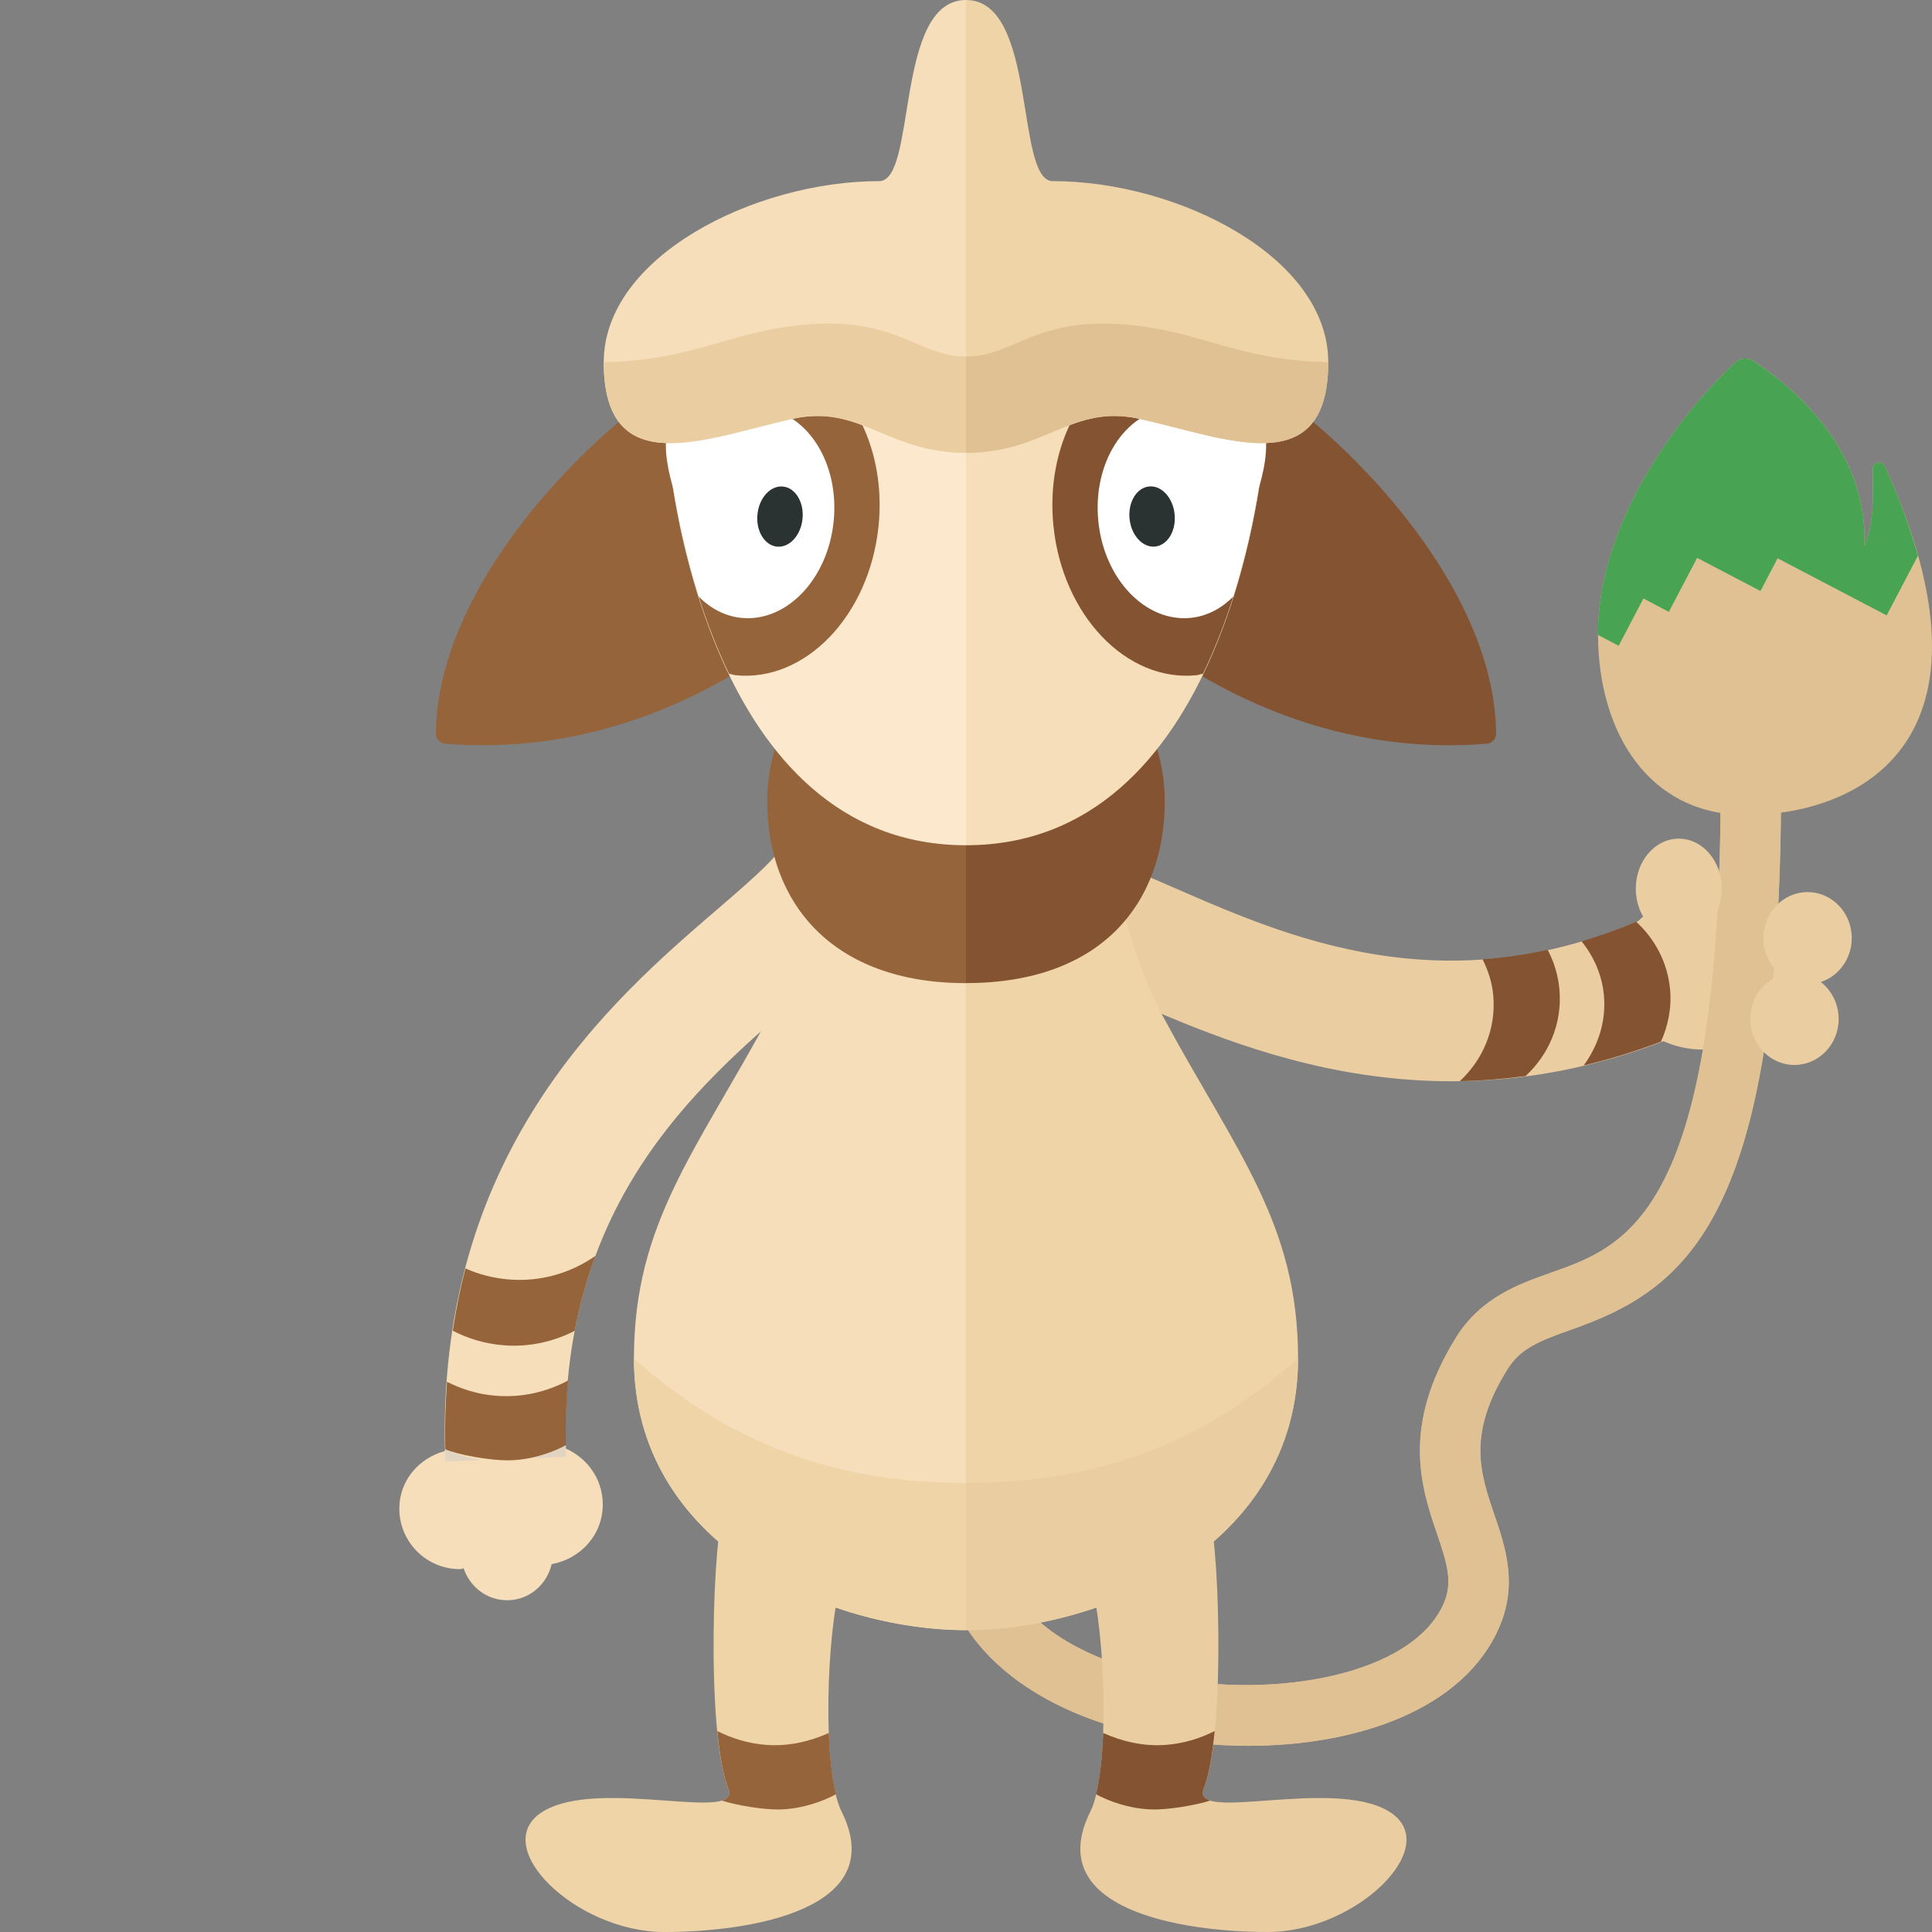 <?xml version="1.0" encoding="utf-8"?>
<!-- Generator: Adobe Illustrator 21.0.2, SVG Export Plug-In . SVG Version: 6.00 Build 0)  -->
<svg version="1.1" id="icons" xmlns="http://www.w3.org/2000/svg" xmlns:xlink="http://www.w3.org/1999/xlink" x="0px" y="0px"
	 width="32px" height="32px" viewBox="0 0 32 32" enable-background="new 0 0 32 32" xml:space="preserve">
<rect x="0" y="0" width="32" height="32" fill="#808080" stroke="none"/>
<g>
	<path fill="#EACEA1" d="M28.892,16.633c-4.508,2.401-8.079,0.847-10.212-0.081c-0.485-0.211-1.15-0.5-1.357-0.496l-0.23-1.986
		c0.702-0.085,1.445,0.238,2.385,0.648c2.033,0.885,4.819,2.096,8.474,0.15L28.892,16.633z"/>
	<ellipse fill="#EACEA1" cx="28.206" cy="16.108" rx="1.441" ry="1.276"/>
	<g>
		<g>
			<path fill="#E0C193" d="M20.679,28.916c-0.548,0-1.099-0.056-1.62-0.162c-2.144-0.44-3.476-1.671-3.476-3.212h1
				c0,1.562,2.049,2.104,2.677,2.232c1.833,0.376,4.142-0.024,4.655-1.222c0.148-0.345,0.058-0.646-0.113-1.148
				c-0.255-0.748-0.605-1.773,0.315-3.251c0.413-0.663,1.035-0.884,1.585-1.078C26.949,20.635,28.5,20.086,28.5,13h1
				c0,7.207-1.569,8.348-3.464,9.019c-0.538,0.189-0.853,0.314-1.07,0.663c-0.669,1.075-0.449,1.719-0.217,2.4
				c0.184,0.539,0.392,1.149,0.085,1.865C24.248,28.315,22.477,28.916,20.679,28.916z"/>
		</g>
		<g>
			<path fill="#E0C193" d="M20.679,28.916c-0.548,0-1.099-0.056-1.62-0.162c-2.144-0.44-3.476-1.671-3.476-3.212h1
				c0,1.562,2.049,2.104,2.677,2.232c1.833,0.376,4.142-0.024,4.655-1.222c0.148-0.345,0.058-0.646-0.113-1.148
				c-0.255-0.748-0.605-1.773,0.315-3.251c0.413-0.663,1.035-0.884,1.585-1.078C26.949,20.635,28.5,20.086,28.5,13h1
				c0,7.207-1.569,8.348-3.464,9.019c-0.538,0.189-0.853,0.314-1.07,0.663c-0.669,1.075-0.449,1.719-0.217,2.4
				c0.184,0.539,0.392,1.149,0.085,1.865C24.248,28.315,22.477,28.916,20.679,28.916z"/>
		</g>
	</g>
	<path fill="#F5DEB9" d="M7.376,24.206c-0.198-5.104,2.755-7.642,4.52-9.158c0.401-0.345,0.951-0.817,1.037-1.006l1.888,0.657
		c-0.229,0.669-0.844,1.197-1.622,1.865c-1.682,1.445-3.985,3.426-3.825,7.563L7.376,24.206z"/>
	<path fill="#F5DEB9" d="M16,12h-2c0,0-0.375,3.188-1.25,4.812c-1.219,2.264-2.25,3.442-2.25,5.688c0,3.125,3.25,4.5,5.5,4.5V12z"/>
	<path fill="#EFD4A7" d="M16,24.562c-1.813,0-3.688-0.438-5.5-2.062c0,3.125,3.25,4.5,5.5,4.5V24.562z"/>
	<path fill="#EFD4A7" d="M13.937,26.188c-0.25,0.812-0.326,3.161,0,3.812c0.813,1.625-1.5,2-2.937,2c-1.471,0-2.938-1.438-2-2
		c0.937-0.562,3.295,0.205,3.062-0.375C11.687,28.688,11.812,25.312,12,25C12.187,24.688,13.937,26.188,13.937,26.188z"/>
	<path fill="#96643B" d="M16,13.902v2.382c-2.219,0-3.292-1.334-3.292-3.011c0-0.431,0.092-0.839,0.254-1.21
		c0.435,1.019,1.402,1.768,2.583,1.846C15.699,13.919,15.851,13.915,16,13.902z"/>
	<path fill="#96643B" d="M11.396,6.157C9.798,7.1,7.234,9.669,7.22,12.158c0,0.081,0.069,0.152,0.15,0.159
		C11.172,12.632,13.687,10,13.687,10L11.396,6.157z"/>
	<path fill="#FCE8CC" d="M11,6.5c0,1.625,0.812,7.5,5,7.5V5.375L11,6.5z"/>
	<path fill="#96643B" d="M11.004,6.642c0.022,0.926,0.271,2.857,1.071,4.517c0.037,0.006,0.071,0.021,0.108,0.025
		c1.159,0.116,2.22-0.993,2.369-2.477c0.123-1.225-0.418-2.311-1.26-2.723l-2.149,0.484C11.093,6.521,11.05,6.584,11.004,6.642z"/>
	<path fill="#FFFFFF" d="M12.628,6.76c-0.673-0.068-2.003-0.479-1.48,1.32c0.088,0.553,0.225,1.17,0.422,1.798
		c0.195,0.198,0.436,0.328,0.708,0.356c0.749,0.075,1.434-0.641,1.53-1.6C13.905,7.674,13.376,6.835,12.628,6.76z"/>
	<ellipse transform="matrix(0.1 -0.995 0.995 0.1 3.114 20.554)" fill="#2B3332" cx="12.918" cy="8.556" rx="0.5" ry="0.375"/>
	<path fill="#F5DEB9" d="M16,7.5c-1.313,0-1.75-0.812-2.875-0.562C11.699,7.254,10,8.003,10,6c0-1.75,2.5-3,4.562-3
		c0.628,0,0.25-3,1.438-3V7.5z"/>
	<path fill="#EACEA1" d="M16,7.5c-1.313,0-1.75-0.812-2.875-0.562C11.699,7.254,10,8.003,10,6c1.344-0.031,1.937-0.406,2.906-0.567
		C14.787,5.12,15.139,5.906,16,5.906V7.5z"/>
	<path fill="#F5DEB9" d="M9.984,24.919c0-0.446-0.29-0.816-0.688-0.956c-0.221-0.287-0.552-0.484-0.942-0.484
		c-0.422,0-0.775,0.229-0.991,0.557c-0.427,0.115-0.749,0.488-0.749,0.951c0,0.554,0.449,1.003,1.003,1.003
		c0.022,0,0.04-0.011,0.062-0.013c0.103,0.305,0.382,0.528,0.722,0.528c0.364,0,0.656-0.258,0.736-0.598
		C9.615,25.821,9.984,25.422,9.984,24.919z"/>
	<g>
		<path fill="#E2D4C3" d="M9.374,24.128c-0.003-0.065,0.001-0.125,0-0.19c-0.18,0.1-0.377,0.166-0.582,0.213L9.374,24.128z"/>
		<path fill="#E2D4C3" d="M7.376,24.206l0.604-0.024c-0.214-0.031-0.417-0.09-0.605-0.177C7.377,24.073,7.373,24.137,7.376,24.206z"
			/>
		<path fill="#96643B" d="M8.212,23.118c-0.292-0.023-0.562-0.107-0.808-0.231c-0.026,0.358-0.038,0.729-0.029,1.117
			c0.188,0.087,0.753,0.193,1.083,0.183c0.388-0.012,0.735-0.151,0.915-0.25c-0.008-0.375,0.005-0.731,0.036-1.071
			C9.053,23.055,8.644,23.153,8.212,23.118z"/>
	</g>
	<path fill="#96643B" d="M11.955,29.823c0.241,0.077,0.688,0.155,0.973,0.147c0.388-0.012,0.735-0.151,0.915-0.25
		c0-0.003,0-0.006,0-0.01c-0.063-0.264-0.1-0.616-0.115-1.006c-0.321,0.142-0.672,0.226-1.047,0.196
		c-0.289-0.023-0.556-0.106-0.8-0.228c0.039,0.399,0.097,0.74,0.182,0.953C12.105,29.73,12.06,29.79,11.955,29.823z"/>
	<path fill="#96643B" d="M8.429,21.192c-0.256-0.021-0.499-0.084-0.72-0.183c-0.086,0.328-0.155,0.673-0.21,1.032
		c0.255,0.132,0.539,0.217,0.843,0.241c0.423,0.034,0.825-0.06,1.177-0.239c0.085-0.445,0.202-0.858,0.345-1.243
		C9.459,21.083,8.96,21.235,8.429,21.192z"/>
	<path fill="#EFD4A7" d="M16,12h2c0,0,0.375,3.188,1.25,4.812c1.219,2.264,2.25,3.442,2.25,5.688c0,3.125-3.25,4.5-5.5,4.5V12z"/>
	<path fill="#EACEA1" d="M16,24.562c1.812,0,3.688-0.438,5.5-2.062c0,3.125-3.25,4.5-5.5,4.5V24.562z"/>
	<path fill="#EACEA1" d="M18.062,26.188c0.25,0.812,0.326,3.161,0,3.812c-0.812,1.625,1.5,2,2.938,2c1.471,0,2.938-1.438,2-2
		s-3.295,0.205-3.062-0.375C20.312,28.688,20.188,25.312,20,25S18.062,26.188,18.062,26.188z"/>
	<path fill="#845331" d="M16.455,13.908c1.181-0.078,2.148-0.827,2.583-1.846c0.162,0.371,0.254,0.779,0.254,1.21
		c0,1.677-1.042,3.011-3.292,3.011v-2.382C16.149,13.915,16.301,13.919,16.455,13.908z"/>
	<path fill="#845331" d="M20.604,6.157c1.598,0.943,4.162,3.512,4.176,6.002c0,0.081-0.069,0.152-0.15,0.159
		C20.828,12.632,18.312,10,18.312,10L20.604,6.157z"/>
	<path fill="#F5DEB9" d="M21,6.5c0,1.625-0.812,7.5-5,7.5V5.375L21,6.5z"/>
	<path fill="#845331" d="M20.996,6.642c-0.022,0.926-0.271,2.857-1.071,4.517c-0.037,0.006-0.071,0.021-0.108,0.025
		c-1.159,0.116-2.22-0.993-2.369-2.477c-0.123-1.225,0.418-2.311,1.26-2.723l2.149,0.484C20.907,6.521,20.95,6.584,20.996,6.642z"/>
	<path fill="#FFFFFF" d="M19.372,6.76c0.673-0.068,2.003-0.479,1.48,1.32c-0.088,0.553-0.225,1.17-0.422,1.798
		c-0.195,0.198-0.436,0.328-0.708,0.356c-0.749,0.075-1.434-0.641-1.53-1.6C18.095,7.674,18.624,6.835,19.372,6.76z"/>
	<path fill="#EFD4A7" d="M16,7.5c1.312,0,1.75-0.812,2.875-0.562C20.301,7.254,22,8.003,22,6c0-1.75-2.5-3-4.562-3
		C16.809,3,17.188,0,16,0V7.5z"/>
	<path fill="#E0C193" d="M16,7.5c1.312,0,1.75-0.812,2.875-0.562C20.301,7.254,22,8.003,22,6c-1.344-0.031-1.938-0.406-2.906-0.567
		C17.213,5.12,16.861,5.906,16,5.906V7.5z"/>
	<path fill="#845331" d="M20.045,29.823c-0.241,0.077-0.688,0.155-0.973,0.147c-0.388-0.012-0.735-0.151-0.915-0.25
		c0-0.003,0-0.006,0-0.01c0.063-0.264,0.1-0.616,0.115-1.006c0.321,0.142,0.672,0.226,1.047,0.196
		c0.289-0.023,0.556-0.106,0.8-0.228c-0.039,0.399-0.097,0.74-0.182,0.953C19.895,29.73,19.94,29.79,20.045,29.823z"/>
	<ellipse fill="#EACEA1" cx="27.806" cy="14.719" rx="0.712" ry="0.828"/>
	<ellipse fill="#EACEA1" cx="29.939" cy="15.538" rx="0.732" ry="0.762"/>
	<ellipse fill="#EACEA1" cx="29.722" cy="16.877" rx="0.732" ry="0.762"/>
	<path fill="#E0C193" d="M29.045,5.978c-0.093-0.062-0.22-0.052-0.302,0.024c-0.954,0.886-2.275,2.669-2.275,4.497
		c0,1.625,0.833,3,2.458,3c1.806,0,4.39-1.165,2.289-5.786c-0.044-0.096-0.194-0.052-0.195,0.054
		c-0.004,0.399,0.036,0.866-0.141,1.283C30.942,7.736,30.097,6.679,29.045,5.978z"/>
	<path fill="#48A353" d="M31.215,7.712c-0.044-0.096-0.194-0.052-0.195,0.054c-0.004,0.399,0.036,0.866-0.141,1.283
		c0.062-1.312-0.782-2.37-1.835-3.071c-0.093-0.062-0.22-0.052-0.302,0.024c-0.954,0.886-2.275,2.669-2.275,4.497
		c0,0.006,0.001,0.012,0.001,0.018l0.342,0.179l0.41-0.783l0.421,0.221L28.11,9.24l1.049,0.549l0.284-0.542l1.806,0.946l0.518-0.989
		C31.64,8.75,31.463,8.257,31.215,7.712z"/>
	<path fill="#845331" d="M26.566,16.488c0.039,0.434-0.098,0.833-0.335,1.159c0.416-0.098,0.842-0.228,1.279-0.393
		c0.118-0.263,0.18-0.556,0.152-0.864c-0.041-0.449-0.252-0.839-0.561-1.122c-0.308,0.129-0.609,0.235-0.905,0.322
		C26.395,15.841,26.535,16.143,26.566,16.488z"/>
	<path fill="#845331" d="M25.829,16.389c-0.021-0.237-0.09-0.459-0.195-0.657c-0.37,0.08-0.73,0.131-1.078,0.156
		c0.091,0.184,0.158,0.382,0.177,0.6c0.05,0.556-0.174,1.067-0.554,1.419c0.352-0.005,0.717-0.036,1.089-0.084
		C25.653,17.468,25.879,16.95,25.829,16.389z"/>
	<ellipse transform="matrix(0.995 -0.1 0.1 0.995 -0.76 1.95)" fill="#2B3332" cx="19.082" cy="8.556" rx="0.375" ry="0.5"/>
</g>
</svg>

